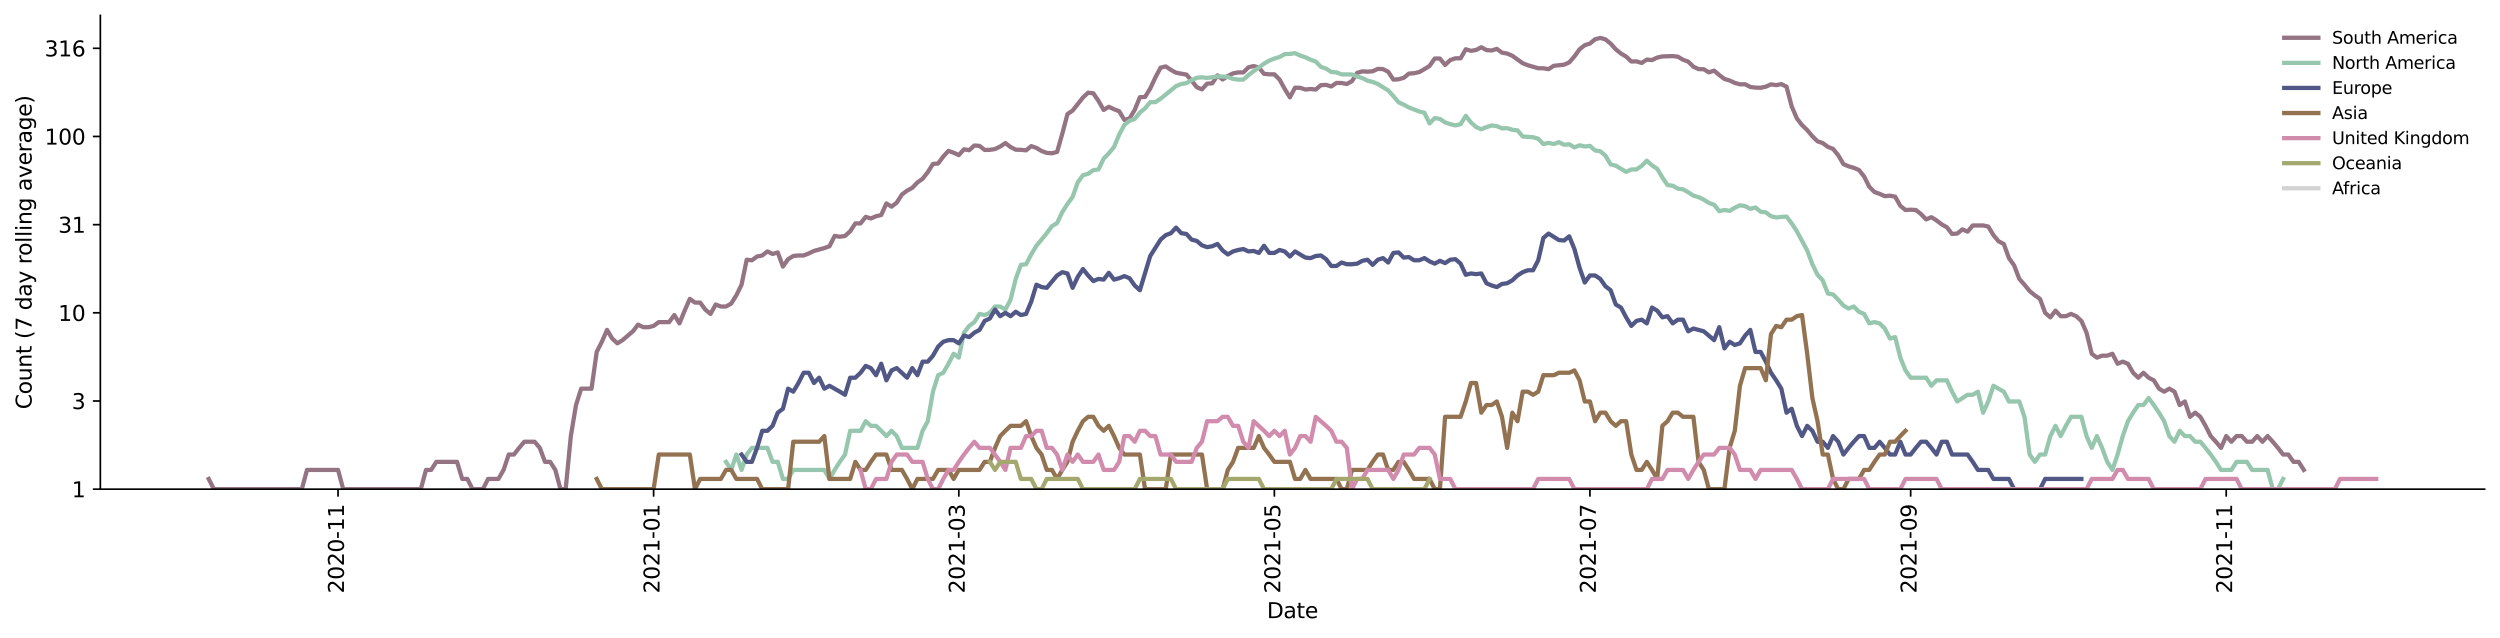 <?xml version="1.0" encoding="utf-8" standalone="no"?>
<!DOCTYPE svg PUBLIC "-//W3C//DTD SVG 1.1//EN"
  "http://www.w3.org/Graphics/SVG/1.1/DTD/svg11.dtd">
<svg height="298.621pt" version="1.1" viewBox="0 0 1170.166 298.621" width="1170.166pt" xmlns="http://www.w3.org/2000/svg" xmlns:xlink="http://www.w3.org/1999/xlink">
 <defs>
  <style type="text/css">*{stroke-linecap:butt;stroke-linejoin:round;}</style>
 </defs>
 <g id="figure_1">
  <g id="patch_1">
   <path d="M 0 298.621 
L 1170.166 298.621 
L 1170.166 0 
L 0 0 
z
" style="fill:#ffffff;"/>
  </g>
  <g id="axes_1">
   <g id="patch_2">
    <path d="M 46.966 228.96 
L 1162.966 228.96 
L 1162.966 7.2 
L 46.966 7.2 
z
" style="fill:#ffffff;"/>
   </g>
   <g id="matplotlib.axis_1">
    <g id="xtick_1">
     <g id="line2d_1">
      <defs>
       <path d="M 0 0 
L 0 3.5 
" id="mf622e90b03" style="stroke:#000000;stroke-width:0.8;"/>
      </defs>
      <g>
       <use style="stroke:#000000;stroke-width:0.8;" x="158.227" xlink:href="#mf622e90b03" y="228.96"/>
      </g>
     </g>
     <g id="text_1">
      <!-- 2020-11 -->
      <g transform="translate(160.986 277.743)rotate(-90)scale(0.1 -0.1)">
       <defs>
        <path d="M 1228 531 
L 3431 531 
L 3431 0 
L 469 0 
L 469 531 
Q 828 903 1448 1529 
Q 2069 2156 2228 2338 
Q 2531 2678 2651 2914 
Q 2772 3150 2772 3378 
Q 2772 3750 2511 3984 
Q 2250 4219 1831 4219 
Q 1534 4219 1204 4116 
Q 875 4013 500 3803 
L 500 4441 
Q 881 4594 1212 4672 
Q 1544 4750 1819 4750 
Q 2544 4750 2975 4387 
Q 3406 4025 3406 3419 
Q 3406 3131 3298 2873 
Q 3191 2616 2906 2266 
Q 2828 2175 2409 1742 
Q 1991 1309 1228 531 
z
" id="DejaVuSans-32" transform="scale(0.016)"/>
        <path d="M 2034 4250 
Q 1547 4250 1301 3770 
Q 1056 3291 1056 2328 
Q 1056 1369 1301 889 
Q 1547 409 2034 409 
Q 2525 409 2770 889 
Q 3016 1369 3016 2328 
Q 3016 3291 2770 3770 
Q 2525 4250 2034 4250 
z
M 2034 4750 
Q 2819 4750 3233 4129 
Q 3647 3509 3647 2328 
Q 3647 1150 3233 529 
Q 2819 -91 2034 -91 
Q 1250 -91 836 529 
Q 422 1150 422 2328 
Q 422 3509 836 4129 
Q 1250 4750 2034 4750 
z
" id="DejaVuSans-30" transform="scale(0.016)"/>
        <path d="M 313 2009 
L 1997 2009 
L 1997 1497 
L 313 1497 
L 313 2009 
z
" id="DejaVuSans-2d" transform="scale(0.016)"/>
        <path d="M 794 531 
L 1825 531 
L 1825 4091 
L 703 3866 
L 703 4441 
L 1819 4666 
L 2450 4666 
L 2450 531 
L 3481 531 
L 3481 0 
L 794 0 
L 794 531 
z
" id="DejaVuSans-31" transform="scale(0.016)"/>
       </defs>
       <use xlink:href="#DejaVuSans-32"/>
       <use x="63.623" xlink:href="#DejaVuSans-30"/>
       <use x="127.246" xlink:href="#DejaVuSans-32"/>
       <use x="190.869" xlink:href="#DejaVuSans-30"/>
       <use x="254.492" xlink:href="#DejaVuSans-2d"/>
       <use x="290.576" xlink:href="#DejaVuSans-31"/>
       <use x="354.199" xlink:href="#DejaVuSans-31"/>
      </g>
     </g>
    </g>
    <g id="xtick_2">
     <g id="line2d_2">
      <g>
       <use style="stroke:#000000;stroke-width:0.8;" x="305.929" xlink:href="#mf622e90b03" y="228.96"/>
      </g>
     </g>
     <g id="text_2">
      <!-- 2021-01 -->
      <g transform="translate(308.688 277.743)rotate(-90)scale(0.1 -0.1)">
       <use xlink:href="#DejaVuSans-32"/>
       <use x="63.623" xlink:href="#DejaVuSans-30"/>
       <use x="127.246" xlink:href="#DejaVuSans-32"/>
       <use x="190.869" xlink:href="#DejaVuSans-31"/>
       <use x="254.492" xlink:href="#DejaVuSans-2d"/>
       <use x="290.576" xlink:href="#DejaVuSans-30"/>
       <use x="354.199" xlink:href="#DejaVuSans-31"/>
      </g>
     </g>
    </g>
    <g id="xtick_3">
     <g id="line2d_3">
      <g>
       <use style="stroke:#000000;stroke-width:0.8;" x="448.789" xlink:href="#mf622e90b03" y="228.96"/>
      </g>
     </g>
     <g id="text_3">
      <!-- 2021-03 -->
      <g transform="translate(451.548 277.743)rotate(-90)scale(0.1 -0.1)">
       <defs>
        <path d="M 2597 2516 
Q 3050 2419 3304 2112 
Q 3559 1806 3559 1356 
Q 3559 666 3084 287 
Q 2609 -91 1734 -91 
Q 1441 -91 1130 -33 
Q 819 25 488 141 
L 488 750 
Q 750 597 1062 519 
Q 1375 441 1716 441 
Q 2309 441 2620 675 
Q 2931 909 2931 1356 
Q 2931 1769 2642 2001 
Q 2353 2234 1838 2234 
L 1294 2234 
L 1294 2753 
L 1863 2753 
Q 2328 2753 2575 2939 
Q 2822 3125 2822 3475 
Q 2822 3834 2567 4026 
Q 2313 4219 1838 4219 
Q 1578 4219 1281 4162 
Q 984 4106 628 3988 
L 628 4550 
Q 988 4650 1302 4700 
Q 1616 4750 1894 4750 
Q 2613 4750 3031 4423 
Q 3450 4097 3450 3541 
Q 3450 3153 3228 2886 
Q 3006 2619 2597 2516 
z
" id="DejaVuSans-33" transform="scale(0.016)"/>
       </defs>
       <use xlink:href="#DejaVuSans-32"/>
       <use x="63.623" xlink:href="#DejaVuSans-30"/>
       <use x="127.246" xlink:href="#DejaVuSans-32"/>
       <use x="190.869" xlink:href="#DejaVuSans-31"/>
       <use x="254.492" xlink:href="#DejaVuSans-2d"/>
       <use x="290.576" xlink:href="#DejaVuSans-30"/>
       <use x="354.199" xlink:href="#DejaVuSans-33"/>
      </g>
     </g>
    </g>
    <g id="xtick_4">
     <g id="line2d_4">
      <g>
       <use style="stroke:#000000;stroke-width:0.8;" x="596.491" xlink:href="#mf622e90b03" y="228.96"/>
      </g>
     </g>
     <g id="text_4">
      <!-- 2021-05 -->
      <g transform="translate(599.25 277.743)rotate(-90)scale(0.1 -0.1)">
       <defs>
        <path d="M 691 4666 
L 3169 4666 
L 3169 4134 
L 1269 4134 
L 1269 2991 
Q 1406 3038 1543 3061 
Q 1681 3084 1819 3084 
Q 2600 3084 3056 2656 
Q 3513 2228 3513 1497 
Q 3513 744 3044 326 
Q 2575 -91 1722 -91 
Q 1428 -91 1123 -41 
Q 819 9 494 109 
L 494 744 
Q 775 591 1075 516 
Q 1375 441 1709 441 
Q 2250 441 2565 725 
Q 2881 1009 2881 1497 
Q 2881 1984 2565 2268 
Q 2250 2553 1709 2553 
Q 1456 2553 1204 2497 
Q 953 2441 691 2322 
L 691 4666 
z
" id="DejaVuSans-35" transform="scale(0.016)"/>
       </defs>
       <use xlink:href="#DejaVuSans-32"/>
       <use x="63.623" xlink:href="#DejaVuSans-30"/>
       <use x="127.246" xlink:href="#DejaVuSans-32"/>
       <use x="190.869" xlink:href="#DejaVuSans-31"/>
       <use x="254.492" xlink:href="#DejaVuSans-2d"/>
       <use x="290.576" xlink:href="#DejaVuSans-30"/>
       <use x="354.199" xlink:href="#DejaVuSans-35"/>
      </g>
     </g>
    </g>
    <g id="xtick_5">
     <g id="line2d_5">
      <g>
       <use style="stroke:#000000;stroke-width:0.8;" x="744.193" xlink:href="#mf622e90b03" y="228.96"/>
      </g>
     </g>
     <g id="text_5">
      <!-- 2021-07 -->
      <g transform="translate(746.953 277.743)rotate(-90)scale(0.1 -0.1)">
       <defs>
        <path d="M 525 4666 
L 3525 4666 
L 3525 4397 
L 1831 0 
L 1172 0 
L 2766 4134 
L 525 4134 
L 525 4666 
z
" id="DejaVuSans-37" transform="scale(0.016)"/>
       </defs>
       <use xlink:href="#DejaVuSans-32"/>
       <use x="63.623" xlink:href="#DejaVuSans-30"/>
       <use x="127.246" xlink:href="#DejaVuSans-32"/>
       <use x="190.869" xlink:href="#DejaVuSans-31"/>
       <use x="254.492" xlink:href="#DejaVuSans-2d"/>
       <use x="290.576" xlink:href="#DejaVuSans-30"/>
       <use x="354.199" xlink:href="#DejaVuSans-37"/>
      </g>
     </g>
    </g>
    <g id="xtick_6">
     <g id="line2d_6">
      <g>
       <use style="stroke:#000000;stroke-width:0.8;" x="894.317" xlink:href="#mf622e90b03" y="228.96"/>
      </g>
     </g>
     <g id="text_6">
      <!-- 2021-09 -->
      <g transform="translate(897.076 277.743)rotate(-90)scale(0.1 -0.1)">
       <defs>
        <path d="M 703 97 
L 703 672 
Q 941 559 1184 500 
Q 1428 441 1663 441 
Q 2288 441 2617 861 
Q 2947 1281 2994 2138 
Q 2813 1869 2534 1725 
Q 2256 1581 1919 1581 
Q 1219 1581 811 2004 
Q 403 2428 403 3163 
Q 403 3881 828 4315 
Q 1253 4750 1959 4750 
Q 2769 4750 3195 4129 
Q 3622 3509 3622 2328 
Q 3622 1225 3098 567 
Q 2575 -91 1691 -91 
Q 1453 -91 1209 -44 
Q 966 3 703 97 
z
M 1959 2075 
Q 2384 2075 2632 2365 
Q 2881 2656 2881 3163 
Q 2881 3666 2632 3958 
Q 2384 4250 1959 4250 
Q 1534 4250 1286 3958 
Q 1038 3666 1038 3163 
Q 1038 2656 1286 2365 
Q 1534 2075 1959 2075 
z
" id="DejaVuSans-39" transform="scale(0.016)"/>
       </defs>
       <use xlink:href="#DejaVuSans-32"/>
       <use x="63.623" xlink:href="#DejaVuSans-30"/>
       <use x="127.246" xlink:href="#DejaVuSans-32"/>
       <use x="190.869" xlink:href="#DejaVuSans-31"/>
       <use x="254.492" xlink:href="#DejaVuSans-2d"/>
       <use x="290.576" xlink:href="#DejaVuSans-30"/>
       <use x="354.199" xlink:href="#DejaVuSans-39"/>
      </g>
     </g>
    </g>
    <g id="xtick_7">
     <g id="line2d_7">
      <g>
       <use style="stroke:#000000;stroke-width:0.8;" x="1042.019" xlink:href="#mf622e90b03" y="228.96"/>
      </g>
     </g>
     <g id="text_7">
      <!-- 2021-11 -->
      <g transform="translate(1044.779 277.743)rotate(-90)scale(0.1 -0.1)">
       <use xlink:href="#DejaVuSans-32"/>
       <use x="63.623" xlink:href="#DejaVuSans-30"/>
       <use x="127.246" xlink:href="#DejaVuSans-32"/>
       <use x="190.869" xlink:href="#DejaVuSans-31"/>
       <use x="254.492" xlink:href="#DejaVuSans-2d"/>
       <use x="290.576" xlink:href="#DejaVuSans-31"/>
       <use x="354.199" xlink:href="#DejaVuSans-31"/>
      </g>
     </g>
    </g>
    <g id="text_8">
     <!-- Date -->
     <g transform="translate(593.015 289.341)scale(0.1 -0.1)">
      <defs>
       <path d="M 1259 4147 
L 1259 519 
L 2022 519 
Q 2988 519 3436 956 
Q 3884 1394 3884 2338 
Q 3884 3275 3436 3711 
Q 2988 4147 2022 4147 
L 1259 4147 
z
M 628 4666 
L 1925 4666 
Q 3281 4666 3915 4102 
Q 4550 3538 4550 2338 
Q 4550 1131 3912 565 
Q 3275 0 1925 0 
L 628 0 
L 628 4666 
z
" id="DejaVuSans-44" transform="scale(0.016)"/>
       <path d="M 2194 1759 
Q 1497 1759 1228 1600 
Q 959 1441 959 1056 
Q 959 750 1161 570 
Q 1363 391 1709 391 
Q 2188 391 2477 730 
Q 2766 1069 2766 1631 
L 2766 1759 
L 2194 1759 
z
M 3341 1997 
L 3341 0 
L 2766 0 
L 2766 531 
Q 2569 213 2275 61 
Q 1981 -91 1556 -91 
Q 1019 -91 701 211 
Q 384 513 384 1019 
Q 384 1609 779 1909 
Q 1175 2209 1959 2209 
L 2766 2209 
L 2766 2266 
Q 2766 2663 2505 2880 
Q 2244 3097 1772 3097 
Q 1472 3097 1187 3025 
Q 903 2953 641 2809 
L 641 3341 
Q 956 3463 1253 3523 
Q 1550 3584 1831 3584 
Q 2591 3584 2966 3190 
Q 3341 2797 3341 1997 
z
" id="DejaVuSans-61" transform="scale(0.016)"/>
       <path d="M 1172 4494 
L 1172 3500 
L 2356 3500 
L 2356 3053 
L 1172 3053 
L 1172 1153 
Q 1172 725 1289 603 
Q 1406 481 1766 481 
L 2356 481 
L 2356 0 
L 1766 0 
Q 1100 0 847 248 
Q 594 497 594 1153 
L 594 3053 
L 172 3053 
L 172 3500 
L 594 3500 
L 594 4494 
L 1172 4494 
z
" id="DejaVuSans-74" transform="scale(0.016)"/>
       <path d="M 3597 1894 
L 3597 1613 
L 953 1613 
Q 991 1019 1311 708 
Q 1631 397 2203 397 
Q 2534 397 2845 478 
Q 3156 559 3463 722 
L 3463 178 
Q 3153 47 2828 -22 
Q 2503 -91 2169 -91 
Q 1331 -91 842 396 
Q 353 884 353 1716 
Q 353 2575 817 3079 
Q 1281 3584 2069 3584 
Q 2775 3584 3186 3129 
Q 3597 2675 3597 1894 
z
M 3022 2063 
Q 3016 2534 2758 2815 
Q 2500 3097 2075 3097 
Q 1594 3097 1305 2825 
Q 1016 2553 972 2059 
L 3022 2063 
z
" id="DejaVuSans-65" transform="scale(0.016)"/>
      </defs>
      <use xlink:href="#DejaVuSans-44"/>
      <use x="77.002" xlink:href="#DejaVuSans-61"/>
      <use x="138.281" xlink:href="#DejaVuSans-74"/>
      <use x="177.49" xlink:href="#DejaVuSans-65"/>
     </g>
    </g>
   </g>
   <g id="matplotlib.axis_2">
    <g id="ytick_1">
     <g id="line2d_8">
      <defs>
       <path d="M 0 0 
L -3.5 0 
" id="m7e61c7f31a" style="stroke:#000000;stroke-width:0.8;"/>
      </defs>
      <g>
       <use style="stroke:#000000;stroke-width:0.8;" x="46.966" xlink:href="#m7e61c7f31a" y="228.96"/>
      </g>
     </g>
     <g id="text_9">
      <!-- 1 -->
      <g transform="translate(33.603 232.759)scale(0.1 -0.1)">
       <use xlink:href="#DejaVuSans-31"/>
      </g>
     </g>
    </g>
    <g id="ytick_2">
     <g id="line2d_9">
      <g>
       <use style="stroke:#000000;stroke-width:0.8;" x="46.966" xlink:href="#m7e61c7f31a" y="187.689"/>
      </g>
     </g>
     <g id="text_10">
      <!-- 3 -->
      <g transform="translate(33.603 191.488)scale(0.1 -0.1)">
       <use xlink:href="#DejaVuSans-33"/>
      </g>
     </g>
    </g>
    <g id="ytick_3">
     <g id="line2d_10">
      <g>
       <use style="stroke:#000000;stroke-width:0.8;" x="46.966" xlink:href="#m7e61c7f31a" y="146.418"/>
      </g>
     </g>
     <g id="text_11">
      <!-- 10 -->
      <g transform="translate(27.241 150.218)scale(0.1 -0.1)">
       <use xlink:href="#DejaVuSans-31"/>
       <use x="63.623" xlink:href="#DejaVuSans-30"/>
      </g>
     </g>
    </g>
    <g id="ytick_4">
     <g id="line2d_11">
      <g>
       <use style="stroke:#000000;stroke-width:0.8;" x="46.966" xlink:href="#m7e61c7f31a" y="105.148"/>
      </g>
     </g>
     <g id="text_12">
      <!-- 31 -->
      <g transform="translate(27.241 108.947)scale(0.1 -0.1)">
       <use xlink:href="#DejaVuSans-33"/>
       <use x="63.623" xlink:href="#DejaVuSans-31"/>
      </g>
     </g>
    </g>
    <g id="ytick_5">
     <g id="line2d_12">
      <g>
       <use style="stroke:#000000;stroke-width:0.8;" x="46.966" xlink:href="#m7e61c7f31a" y="63.877"/>
      </g>
     </g>
     <g id="text_13">
      <!-- 100 -->
      <g transform="translate(20.878 67.676)scale(0.1 -0.1)">
       <use xlink:href="#DejaVuSans-31"/>
       <use x="63.623" xlink:href="#DejaVuSans-30"/>
       <use x="127.246" xlink:href="#DejaVuSans-30"/>
      </g>
     </g>
    </g>
    <g id="ytick_6">
     <g id="line2d_13">
      <g>
       <use style="stroke:#000000;stroke-width:0.8;" x="46.966" xlink:href="#m7e61c7f31a" y="22.606"/>
      </g>
     </g>
     <g id="text_14">
      <!-- 316 -->
      <g transform="translate(20.878 26.405)scale(0.1 -0.1)">
       <defs>
        <path d="M 2113 2584 
Q 1688 2584 1439 2293 
Q 1191 2003 1191 1497 
Q 1191 994 1439 701 
Q 1688 409 2113 409 
Q 2538 409 2786 701 
Q 3034 994 3034 1497 
Q 3034 2003 2786 2293 
Q 2538 2584 2113 2584 
z
M 3366 4563 
L 3366 3988 
Q 3128 4100 2886 4159 
Q 2644 4219 2406 4219 
Q 1781 4219 1451 3797 
Q 1122 3375 1075 2522 
Q 1259 2794 1537 2939 
Q 1816 3084 2150 3084 
Q 2853 3084 3261 2657 
Q 3669 2231 3669 1497 
Q 3669 778 3244 343 
Q 2819 -91 2113 -91 
Q 1303 -91 875 529 
Q 447 1150 447 2328 
Q 447 3434 972 4092 
Q 1497 4750 2381 4750 
Q 2619 4750 2861 4703 
Q 3103 4656 3366 4563 
z
" id="DejaVuSans-36" transform="scale(0.016)"/>
       </defs>
       <use xlink:href="#DejaVuSans-33"/>
       <use x="63.623" xlink:href="#DejaVuSans-31"/>
       <use x="127.246" xlink:href="#DejaVuSans-36"/>
      </g>
     </g>
    </g>
    <g id="text_15">
     <!-- Count (7 day rolling average) -->
     <g transform="translate(14.798 191.548)rotate(-90)scale(0.1 -0.1)">
      <defs>
       <path d="M 4122 4306 
L 4122 3641 
Q 3803 3938 3442 4084 
Q 3081 4231 2675 4231 
Q 1875 4231 1450 3742 
Q 1025 3253 1025 2328 
Q 1025 1406 1450 917 
Q 1875 428 2675 428 
Q 3081 428 3442 575 
Q 3803 722 4122 1019 
L 4122 359 
Q 3791 134 3420 21 
Q 3050 -91 2638 -91 
Q 1578 -91 968 557 
Q 359 1206 359 2328 
Q 359 3453 968 4101 
Q 1578 4750 2638 4750 
Q 3056 4750 3426 4639 
Q 3797 4528 4122 4306 
z
" id="DejaVuSans-43" transform="scale(0.016)"/>
       <path d="M 1959 3097 
Q 1497 3097 1228 2736 
Q 959 2375 959 1747 
Q 959 1119 1226 758 
Q 1494 397 1959 397 
Q 2419 397 2687 759 
Q 2956 1122 2956 1747 
Q 2956 2369 2687 2733 
Q 2419 3097 1959 3097 
z
M 1959 3584 
Q 2709 3584 3137 3096 
Q 3566 2609 3566 1747 
Q 3566 888 3137 398 
Q 2709 -91 1959 -91 
Q 1206 -91 779 398 
Q 353 888 353 1747 
Q 353 2609 779 3096 
Q 1206 3584 1959 3584 
z
" id="DejaVuSans-6f" transform="scale(0.016)"/>
       <path d="M 544 1381 
L 544 3500 
L 1119 3500 
L 1119 1403 
Q 1119 906 1312 657 
Q 1506 409 1894 409 
Q 2359 409 2629 706 
Q 2900 1003 2900 1516 
L 2900 3500 
L 3475 3500 
L 3475 0 
L 2900 0 
L 2900 538 
Q 2691 219 2414 64 
Q 2138 -91 1772 -91 
Q 1169 -91 856 284 
Q 544 659 544 1381 
z
M 1991 3584 
L 1991 3584 
z
" id="DejaVuSans-75" transform="scale(0.016)"/>
       <path d="M 3513 2113 
L 3513 0 
L 2938 0 
L 2938 2094 
Q 2938 2591 2744 2837 
Q 2550 3084 2163 3084 
Q 1697 3084 1428 2787 
Q 1159 2491 1159 1978 
L 1159 0 
L 581 0 
L 581 3500 
L 1159 3500 
L 1159 2956 
Q 1366 3272 1645 3428 
Q 1925 3584 2291 3584 
Q 2894 3584 3203 3211 
Q 3513 2838 3513 2113 
z
" id="DejaVuSans-6e" transform="scale(0.016)"/>
       <path id="DejaVuSans-20" transform="scale(0.016)"/>
       <path d="M 1984 4856 
Q 1566 4138 1362 3434 
Q 1159 2731 1159 2009 
Q 1159 1288 1364 580 
Q 1569 -128 1984 -844 
L 1484 -844 
Q 1016 -109 783 600 
Q 550 1309 550 2009 
Q 550 2706 781 3412 
Q 1013 4119 1484 4856 
L 1984 4856 
z
" id="DejaVuSans-28" transform="scale(0.016)"/>
       <path d="M 2906 2969 
L 2906 4863 
L 3481 4863 
L 3481 0 
L 2906 0 
L 2906 525 
Q 2725 213 2448 61 
Q 2172 -91 1784 -91 
Q 1150 -91 751 415 
Q 353 922 353 1747 
Q 353 2572 751 3078 
Q 1150 3584 1784 3584 
Q 2172 3584 2448 3432 
Q 2725 3281 2906 2969 
z
M 947 1747 
Q 947 1113 1208 752 
Q 1469 391 1925 391 
Q 2381 391 2643 752 
Q 2906 1113 2906 1747 
Q 2906 2381 2643 2742 
Q 2381 3103 1925 3103 
Q 1469 3103 1208 2742 
Q 947 2381 947 1747 
z
" id="DejaVuSans-64" transform="scale(0.016)"/>
       <path d="M 2059 -325 
Q 1816 -950 1584 -1140 
Q 1353 -1331 966 -1331 
L 506 -1331 
L 506 -850 
L 844 -850 
Q 1081 -850 1212 -737 
Q 1344 -625 1503 -206 
L 1606 56 
L 191 3500 
L 800 3500 
L 1894 763 
L 2988 3500 
L 3597 3500 
L 2059 -325 
z
" id="DejaVuSans-79" transform="scale(0.016)"/>
       <path d="M 2631 2963 
Q 2534 3019 2420 3045 
Q 2306 3072 2169 3072 
Q 1681 3072 1420 2755 
Q 1159 2438 1159 1844 
L 1159 0 
L 581 0 
L 581 3500 
L 1159 3500 
L 1159 2956 
Q 1341 3275 1631 3429 
Q 1922 3584 2338 3584 
Q 2397 3584 2469 3576 
Q 2541 3569 2628 3553 
L 2631 2963 
z
" id="DejaVuSans-72" transform="scale(0.016)"/>
       <path d="M 603 4863 
L 1178 4863 
L 1178 0 
L 603 0 
L 603 4863 
z
" id="DejaVuSans-6c" transform="scale(0.016)"/>
       <path d="M 603 3500 
L 1178 3500 
L 1178 0 
L 603 0 
L 603 3500 
z
M 603 4863 
L 1178 4863 
L 1178 4134 
L 603 4134 
L 603 4863 
z
" id="DejaVuSans-69" transform="scale(0.016)"/>
       <path d="M 2906 1791 
Q 2906 2416 2648 2759 
Q 2391 3103 1925 3103 
Q 1463 3103 1205 2759 
Q 947 2416 947 1791 
Q 947 1169 1205 825 
Q 1463 481 1925 481 
Q 2391 481 2648 825 
Q 2906 1169 2906 1791 
z
M 3481 434 
Q 3481 -459 3084 -895 
Q 2688 -1331 1869 -1331 
Q 1566 -1331 1297 -1286 
Q 1028 -1241 775 -1147 
L 775 -588 
Q 1028 -725 1275 -790 
Q 1522 -856 1778 -856 
Q 2344 -856 2625 -561 
Q 2906 -266 2906 331 
L 2906 616 
Q 2728 306 2450 153 
Q 2172 0 1784 0 
Q 1141 0 747 490 
Q 353 981 353 1791 
Q 353 2603 747 3093 
Q 1141 3584 1784 3584 
Q 2172 3584 2450 3431 
Q 2728 3278 2906 2969 
L 2906 3500 
L 3481 3500 
L 3481 434 
z
" id="DejaVuSans-67" transform="scale(0.016)"/>
       <path d="M 191 3500 
L 800 3500 
L 1894 563 
L 2988 3500 
L 3597 3500 
L 2284 0 
L 1503 0 
L 191 3500 
z
" id="DejaVuSans-76" transform="scale(0.016)"/>
       <path d="M 513 4856 
L 1013 4856 
Q 1481 4119 1714 3412 
Q 1947 2706 1947 2009 
Q 1947 1309 1714 600 
Q 1481 -109 1013 -844 
L 513 -844 
Q 928 -128 1133 580 
Q 1338 1288 1338 2009 
Q 1338 2731 1133 3434 
Q 928 4138 513 4856 
z
" id="DejaVuSans-29" transform="scale(0.016)"/>
      </defs>
      <use xlink:href="#DejaVuSans-43"/>
      <use x="69.824" xlink:href="#DejaVuSans-6f"/>
      <use x="131.006" xlink:href="#DejaVuSans-75"/>
      <use x="194.385" xlink:href="#DejaVuSans-6e"/>
      <use x="257.764" xlink:href="#DejaVuSans-74"/>
      <use x="296.973" xlink:href="#DejaVuSans-20"/>
      <use x="328.76" xlink:href="#DejaVuSans-28"/>
      <use x="367.773" xlink:href="#DejaVuSans-37"/>
      <use x="431.396" xlink:href="#DejaVuSans-20"/>
      <use x="463.184" xlink:href="#DejaVuSans-64"/>
      <use x="526.66" xlink:href="#DejaVuSans-61"/>
      <use x="587.939" xlink:href="#DejaVuSans-79"/>
      <use x="647.119" xlink:href="#DejaVuSans-20"/>
      <use x="678.906" xlink:href="#DejaVuSans-72"/>
      <use x="717.77" xlink:href="#DejaVuSans-6f"/>
      <use x="778.951" xlink:href="#DejaVuSans-6c"/>
      <use x="806.734" xlink:href="#DejaVuSans-6c"/>
      <use x="834.518" xlink:href="#DejaVuSans-69"/>
      <use x="862.301" xlink:href="#DejaVuSans-6e"/>
      <use x="925.68" xlink:href="#DejaVuSans-67"/>
      <use x="989.156" xlink:href="#DejaVuSans-20"/>
      <use x="1020.943" xlink:href="#DejaVuSans-61"/>
      <use x="1082.223" xlink:href="#DejaVuSans-76"/>
      <use x="1141.402" xlink:href="#DejaVuSans-65"/>
      <use x="1202.926" xlink:href="#DejaVuSans-72"/>
      <use x="1244.039" xlink:href="#DejaVuSans-61"/>
      <use x="1305.318" xlink:href="#DejaVuSans-67"/>
      <use x="1368.795" xlink:href="#DejaVuSans-65"/>
      <use x="1430.318" xlink:href="#DejaVuSans-29"/>
     </g>
    </g>
   </g>
   <g id="line2d_14">
    <path clip-path="url(#pd730b0aaaa)" d="M 97.693 224.173 
L 100.114 228.96 
L 141.277 228.96 
L 143.699 219.951 
L 158.227 219.951 
L 160.648 228.96 
L 196.968 228.96 
L 199.39 219.951 
L 201.811 219.951 
L 204.232 216.174 
L 213.918 216.174 
L 216.339 224.173 
L 218.76 224.173 
L 221.182 228.96 
L 226.024 228.96 
L 228.446 224.173 
L 233.288 224.173 
L 235.71 219.951 
L 238.131 212.758 
L 240.553 212.758 
L 242.974 209.638 
L 245.395 206.769 
L 250.238 206.769 
L 252.659 209.638 
L 255.081 216.174 
L 257.502 216.174 
L 259.923 219.951 
L 262.345 228.96 
L 264.766 228.96 
L 267.187 204.112 
L 269.609 189.578 
L 272.03 181.922 
L 276.873 181.922 
L 279.294 164.73 
L 281.715 159.943 
L 284.137 154.417 
L 286.558 158.48 
L 288.98 160.698 
L 291.401 159.204 
L 296.244 155.063 
L 298.665 151.944 
L 301.086 153.16 
L 303.508 153.16 
L 305.929 152.547 
L 308.35 150.769 
L 313.193 150.769 
L 315.614 147.457 
L 318.036 151.352 
L 320.457 145.409 
L 322.878 139.883 
L 325.3 141.632 
L 327.721 141.632 
L 330.142 144.914 
L 332.564 146.934 
L 334.985 142.539 
L 337.407 143.47 
L 339.828 143.47 
L 342.249 142.083 
L 344.671 138.215 
L 347.092 133.276 
L 349.513 121.571 
L 351.935 121.828 
L 354.356 120.067 
L 356.777 119.579 
L 359.199 117.692 
L 361.62 118.859 
L 364.041 118.154 
L 366.463 124.783 
L 368.884 121.316 
L 371.305 119.822 
L 373.727 119.579 
L 376.148 119.579 
L 378.569 118.623 
L 380.991 117.463 
L 385.833 116.118 
L 388.255 115.249 
L 390.676 110.436 
L 393.098 110.813 
L 395.519 110.436 
L 397.94 108.251 
L 400.362 104.563 
L 402.783 104.563 
L 405.204 101.51 
L 407.626 102.249 
L 410.047 101.219 
L 412.468 100.643 
L 414.89 95.219 
L 417.311 96.723 
L 419.732 94.853 
L 422.154 91.051 
L 424.575 89.24 
L 426.996 87.914 
L 429.418 85.401 
L 431.839 83.67 
L 434.26 80.602 
L 436.682 76.736 
L 439.103 76.517 
L 441.525 73.246 
L 443.946 70.618 
L 446.367 71.494 
L 448.789 72.587 
L 451.21 69.884 
L 453.631 70.31 
L 456.053 68.112 
L 458.474 68.285 
L 460.895 70.188 
L 463.317 70.127 
L 465.738 69.763 
L 468.159 68.576 
L 470.581 66.977 
L 473.002 68.81 
L 475.423 70.066 
L 477.845 70.127 
L 480.266 70.372 
L 482.687 68.401 
L 485.109 69.224 
L 487.53 70.68 
L 489.952 71.557 
L 492.373 71.748 
L 494.794 71.116 
L 497.216 62.619 
L 499.637 53.424 
L 502.058 51.742 
L 506.901 45.647 
L 509.322 43.38 
L 511.744 43.67 
L 514.165 47.221 
L 516.586 51.451 
L 519.008 49.996 
L 521.429 51.127 
L 523.85 52.072 
L 526.272 56.124 
L 528.693 55.47 
L 531.114 51.451 
L 533.536 45.493 
L 535.957 45.371 
L 538.379 41.438 
L 540.8 36.247 
L 543.221 31.692 
L 545.643 31.092 
L 548.064 32.707 
L 550.485 34.041 
L 555.328 34.921 
L 557.749 37.747 
L 560.171 40.814 
L 562.592 41.824 
L 565.013 39.157 
L 567.435 38.978 
L 569.856 35.288 
L 572.277 37.207 
L 574.699 35.589 
L 577.12 34.355 
L 579.541 33.886 
L 581.963 33.886 
L 584.384 31.484 
L 586.806 30.928 
L 589.227 31.608 
L 591.648 34.558 
L 594.07 34.784 
L 596.491 34.784 
L 598.912 37.231 
L 601.334 41.631 
L 603.755 45.555 
L 606.176 41.03 
L 608.598 41.111 
L 611.019 41.907 
L 613.44 41.658 
L 615.862 41.907 
L 618.283 39.858 
L 620.704 39.727 
L 623.126 40.466 
L 625.547 38.825 
L 627.968 38.85 
L 630.39 39.312 
L 632.811 37.994 
L 635.232 34.108 
L 637.654 33.401 
L 640.075 33.555 
L 642.497 33.357 
L 644.918 32.238 
L 647.339 32.344 
L 649.761 33.577 
L 652.182 37.256 
L 654.603 37.11 
L 657.025 36.437 
L 659.446 34.445 
L 661.867 34.265 
L 664.289 33.731 
L 666.71 32.366 
L 669.131 30.846 
L 671.553 27.391 
L 673.974 27.409 
L 676.395 30.381 
L 678.817 28.12 
L 681.238 27.298 
L 683.659 27.261 
L 686.081 23.056 
L 688.502 23.801 
L 690.924 23.385 
L 693.345 22.117 
L 695.766 23.451 
L 698.188 23.634 
L 700.609 22.892 
L 703.03 24.648 
L 705.452 25.062 
L 707.873 26.118 
L 712.716 29.585 
L 715.137 30.542 
L 719.98 31.943 
L 722.401 31.964 
L 724.822 32.366 
L 727.244 30.805 
L 732.086 30.28 
L 734.508 29.193 
L 736.929 26.423 
L 739.351 23.056 
L 741.772 21.155 
L 744.193 20.371 
L 746.615 18.374 
L 749.036 17.76 
L 751.457 18.431 
L 753.879 20.417 
L 756.3 23.072 
L 758.721 25.062 
L 761.143 26.495 
L 763.564 28.768 
L 765.985 28.729 
L 768.407 29.467 
L 770.828 27.894 
L 773.249 28.12 
L 775.671 26.949 
L 778.092 26.405 
L 782.935 26.261 
L 785.356 26.531 
L 787.778 27.969 
L 790.199 28.845 
L 792.62 31.236 
L 795.042 32.344 
L 797.463 32.408 
L 799.884 33.864 
L 802.306 33.053 
L 804.727 35.127 
L 807.148 36.965 
L 809.57 37.673 
L 811.991 38.8 
L 814.412 39.467 
L 816.834 39.441 
L 819.255 40.707 
L 821.676 41.003 
L 824.098 41.084 
L 826.519 40.573 
L 828.94 39.467 
L 831.362 39.858 
L 833.783 39.364 
L 836.205 40.573 
L 838.626 49.754 
L 841.047 55.43 
L 843.469 58.556 
L 845.89 60.882 
L 848.311 63.774 
L 850.733 66.149 
L 853.154 66.977 
L 855.575 68.751 
L 857.997 69.703 
L 860.418 72.652 
L 862.839 76.809 
L 865.261 77.853 
L 867.682 78.54 
L 870.103 79.556 
L 872.525 82.618 
L 874.946 87.417 
L 877.367 89.869 
L 879.789 90.725 
L 882.21 91.825 
L 884.631 91.602 
L 887.053 92.049 
L 889.474 96.341 
L 891.896 98.294 
L 894.317 98.16 
L 896.738 98.294 
L 899.16 100.217 
L 901.581 102.7 
L 904.002 101.657 
L 906.424 103.157 
L 908.845 105.044 
L 911.266 106.36 
L 913.688 109.509 
L 916.109 109.327 
L 918.53 107.379 
L 920.952 108.428 
L 923.373 105.532 
L 928.216 105.532 
L 930.637 106.026 
L 933.058 110.062 
L 935.48 112.962 
L 937.901 114.192 
L 940.323 120.811 
L 942.744 124.227 
L 945.165 130.543 
L 947.587 133.276 
L 950.008 136.234 
L 952.429 138.215 
L 954.851 139.883 
L 957.272 146.418 
L 959.693 148.528 
L 962.115 145.409 
L 964.536 147.989 
L 966.957 147.989 
L 969.379 146.934 
L 971.8 147.989 
L 974.221 150.195 
L 976.643 155.721 
L 979.064 165.594 
L 981.485 167.387 
L 983.907 166.479 
L 986.328 166.479 
L 988.75 165.594 
L 991.171 170.256 
L 993.592 169.274 
L 996.014 170.256 
L 998.435 174.478 
L 1000.856 176.792 
L 1003.278 174.478 
L 1005.699 176.792 
L 1008.12 178.007 
L 1010.542 181.922 
L 1012.963 183.328 
L 1015.384 181.922 
L 1017.806 183.328 
L 1020.227 189.578 
L 1022.648 187.91 
L 1025.07 195.104 
L 1027.491 193.165 
L 1029.912 195.104 
L 1032.334 199.326 
L 1034.755 204.112 
L 1037.177 206.769 
L 1039.598 209.638 
L 1042.019 204.112 
L 1044.441 206.769 
L 1046.862 204.112 
L 1049.283 204.112 
L 1051.705 206.769 
L 1054.126 206.769 
L 1056.547 204.112 
L 1058.969 206.769 
L 1061.39 204.112 
L 1063.811 206.769 
L 1066.233 209.638 
L 1068.654 212.758 
L 1071.075 212.758 
L 1073.497 216.174 
L 1075.918 216.174 
L 1078.339 219.951 
L 1078.339 219.951 
" style="fill:none;stroke:#947383;stroke-linecap:square;stroke-width:2;"/>
   </g>
   <g id="line2d_15">
    <path clip-path="url(#pd730b0aaaa)" d="M 339.828 216.174 
L 342.249 219.951 
L 344.671 212.758 
L 347.092 219.951 
L 349.513 212.758 
L 351.935 209.638 
L 359.199 209.638 
L 361.62 216.174 
L 364.041 216.174 
L 366.463 224.173 
L 368.884 224.173 
L 371.305 219.951 
L 385.833 219.951 
L 388.255 224.173 
L 390.676 219.951 
L 393.098 216.174 
L 395.519 212.758 
L 397.94 201.639 
L 402.783 201.639 
L 405.204 197.153 
L 407.626 199.326 
L 410.047 199.326 
L 412.468 201.639 
L 414.89 204.112 
L 417.311 201.639 
L 419.732 204.112 
L 422.154 209.638 
L 429.418 209.638 
L 431.839 201.639 
L 434.26 197.153 
L 436.682 183.328 
L 439.103 175.616 
L 441.525 174.478 
L 443.946 170.256 
L 446.367 165.594 
L 448.789 167.387 
L 451.21 155.721 
L 453.631 152.547 
L 456.053 150.769 
L 458.474 146.934 
L 460.895 147.457 
L 463.317 146.418 
L 465.738 143.47 
L 468.159 143.47 
L 470.581 144.914 
L 473.002 140.312 
L 475.423 130.543 
L 477.845 123.953 
L 480.266 123.68 
L 482.687 119.098 
L 485.109 115.035 
L 489.952 109.145 
L 492.373 105.861 
L 494.794 104.404 
L 497.216 99.242 
L 499.637 95.465 
L 502.058 92.161 
L 504.48 85.308 
L 506.901 82.018 
L 509.322 81.345 
L 511.744 79.636 
L 514.165 79.319 
L 516.586 74.258 
L 519.008 71.748 
L 521.429 68.81 
L 523.85 63.017 
L 526.272 58.468 
L 528.693 56.581 
L 531.114 55.673 
L 533.536 52.704 
L 535.957 50.734 
L 538.379 47.838 
L 540.8 47.805 
L 543.221 46.206 
L 550.485 40.306 
L 552.907 39.312 
L 555.328 38.927 
L 557.749 37.549 
L 560.171 36.389 
L 562.592 36.199 
L 565.013 36.461 
L 567.435 36.176 
L 569.856 35.753 
L 572.277 35.823 
L 574.699 36.034 
L 577.12 36.94 
L 579.541 37.256 
L 581.963 37.256 
L 584.384 35.15 
L 586.806 33.27 
L 589.227 31.629 
L 591.648 29.802 
L 594.07 28.366 
L 596.491 27.409 
L 598.912 26.694 
L 601.334 25.323 
L 603.755 25.236 
L 606.176 24.889 
L 608.598 26.029 
L 611.019 26.803 
L 613.44 27.95 
L 615.862 28.826 
L 618.283 31.318 
L 620.704 32.111 
L 623.126 33.709 
L 625.547 33.886 
L 627.968 34.807 
L 632.811 34.853 
L 635.232 35.823 
L 637.654 36.532 
L 640.075 37.796 
L 642.497 38.344 
L 644.918 39.312 
L 649.761 42.326 
L 652.182 44.976 
L 654.603 47.87 
L 657.025 48.968 
L 659.446 50.311 
L 664.289 52.183 
L 666.71 52.779 
L 669.131 57.77 
L 671.553 55.268 
L 673.974 55.673 
L 676.395 57.298 
L 678.817 58.117 
L 681.238 58.689 
L 683.659 58.117 
L 686.081 54.236 
L 688.502 57.298 
L 690.924 59.496 
L 693.345 60.507 
L 695.766 59.496 
L 698.188 58.733 
L 700.609 59.045 
L 703.03 60.09 
L 705.452 59.998 
L 707.873 60.741 
L 710.294 61.023 
L 712.716 63.877 
L 717.558 64.237 
L 719.98 64.916 
L 722.401 67.427 
L 724.822 66.866 
L 727.244 67.427 
L 729.665 66.533 
L 732.086 67.768 
L 734.508 67.54 
L 736.929 68.987 
L 739.351 67.997 
L 741.772 68.576 
L 744.193 68.285 
L 746.615 70.433 
L 749.036 70.804 
L 751.457 72.849 
L 753.879 76.956 
L 756.3 77.551 
L 761.143 80.439 
L 763.564 79.319 
L 765.985 79.319 
L 768.407 77.626 
L 770.828 75.228 
L 773.249 77.402 
L 775.671 79.005 
L 778.092 83.052 
L 780.513 86.635 
L 782.935 86.926 
L 785.356 88.317 
L 787.778 88.622 
L 790.199 89.975 
L 792.62 91.602 
L 795.042 92.274 
L 797.463 93.423 
L 799.884 94.974 
L 802.306 95.838 
L 804.727 98.833 
L 807.148 98.294 
L 809.57 98.697 
L 811.991 97.239 
L 814.412 96.089 
L 816.834 96.468 
L 819.255 97.762 
L 821.676 97.109 
L 824.098 99.105 
L 826.519 99.38 
L 828.94 101.219 
L 831.362 101.804 
L 833.783 101.51 
L 836.205 101.364 
L 838.626 104.563 
L 841.047 108.251 
L 845.89 117.235 
L 848.311 123.68 
L 850.733 128.622 
L 853.154 131.207 
L 855.575 137.409 
L 857.997 137.81 
L 860.418 140.312 
L 862.839 143.002 
L 865.261 144.426 
L 867.682 143.47 
L 870.103 145.91 
L 872.525 146.934 
L 874.946 151.352 
L 877.367 150.769 
L 879.789 151.352 
L 882.21 153.783 
L 884.631 158.48 
L 887.053 157.77 
L 889.474 167.387 
L 891.896 173.375 
L 894.317 176.792 
L 901.581 176.792 
L 904.002 180.569 
L 906.424 178.007 
L 911.266 178.007 
L 913.688 183.328 
L 916.109 187.91 
L 920.952 184.791 
L 923.373 184.791 
L 925.794 183.328 
L 928.216 193.165 
L 930.637 187.91 
L 933.058 180.569 
L 937.901 183.328 
L 940.323 187.91 
L 945.165 187.91 
L 947.587 195.104 
L 950.008 212.758 
L 952.429 216.174 
L 954.851 212.758 
L 957.272 212.758 
L 959.693 204.112 
L 962.115 199.326 
L 964.536 204.112 
L 966.957 199.326 
L 969.379 195.104 
L 974.221 195.104 
L 976.643 204.112 
L 979.064 209.638 
L 981.485 204.112 
L 983.907 209.638 
L 986.328 216.174 
L 988.75 219.951 
L 991.171 212.758 
L 993.592 204.112 
L 996.014 197.153 
L 998.435 193.165 
L 1000.856 189.578 
L 1003.278 189.578 
L 1005.699 186.317 
L 1008.12 189.578 
L 1010.542 193.165 
L 1012.963 197.153 
L 1015.384 204.112 
L 1017.806 206.769 
L 1020.227 201.639 
L 1022.648 204.112 
L 1025.07 204.112 
L 1027.491 206.769 
L 1029.912 206.769 
L 1032.334 209.638 
L 1034.755 212.758 
L 1037.177 216.174 
L 1039.598 219.951 
L 1044.441 219.951 
L 1046.862 216.174 
L 1051.705 216.174 
L 1054.126 219.951 
L 1061.39 219.951 
L 1063.811 228.96 
L 1066.233 228.96 
L 1068.654 224.173 
L 1068.654 224.173 
" style="fill:none;stroke:#96c6ad;stroke-linecap:square;stroke-width:2;"/>
   </g>
   <g id="line2d_16">
    <path clip-path="url(#pd730b0aaaa)" d="M 347.092 212.758 
L 349.513 216.174 
L 351.935 216.174 
L 354.356 209.638 
L 356.777 201.639 
L 359.199 201.639 
L 361.62 199.326 
L 364.041 193.165 
L 366.463 191.327 
L 368.884 181.922 
L 371.305 183.328 
L 373.727 179.265 
L 376.148 174.478 
L 378.569 174.478 
L 380.991 179.265 
L 383.412 176.792 
L 385.833 181.922 
L 388.255 180.569 
L 393.098 183.328 
L 395.519 184.791 
L 397.94 176.792 
L 400.362 176.792 
L 402.783 174.478 
L 405.204 171.266 
L 407.626 172.305 
L 410.047 175.616 
L 412.468 170.256 
L 414.89 178.007 
L 417.311 173.375 
L 419.732 172.305 
L 424.575 176.792 
L 426.996 172.305 
L 429.418 175.616 
L 431.839 169.274 
L 434.26 169.274 
L 436.682 166.479 
L 439.103 162.257 
L 441.525 159.943 
L 443.946 159.204 
L 446.367 159.204 
L 448.789 160.698 
L 451.21 157.074 
L 453.631 157.77 
L 456.053 155.721 
L 458.474 154.417 
L 460.895 150.195 
L 463.317 149.075 
L 465.738 144.914 
L 468.159 147.989 
L 470.581 146.418 
L 473.002 147.989 
L 475.423 145.91 
L 477.845 147.457 
L 480.266 146.934 
L 482.687 141.186 
L 485.109 133.276 
L 487.53 134.357 
L 489.952 134.724 
L 494.794 128.935 
L 497.216 127.397 
L 499.637 128.004 
L 502.058 134.724 
L 504.48 129.57 
L 506.901 125.921 
L 509.322 128.935 
L 511.744 131.544 
L 514.165 130.543 
L 516.586 130.874 
L 519.008 127.699 
L 521.429 130.874 
L 523.85 130.216 
L 526.272 129.251 
L 528.693 130.216 
L 531.114 133.632 
L 533.536 135.851 
L 538.379 119.822 
L 543.221 112.166 
L 545.643 110.062 
L 548.064 109.145 
L 550.485 106.528 
L 552.907 109.145 
L 555.328 109.509 
L 557.749 112.166 
L 560.171 112.762 
L 562.592 114.822 
L 565.013 115.681 
L 567.435 115.249 
L 569.856 114.192 
L 572.277 117.235 
L 574.699 119.098 
L 577.12 117.692 
L 579.541 117.009 
L 581.963 116.561 
L 584.384 117.692 
L 586.806 117.463 
L 589.227 118.388 
L 591.648 115.035 
L 594.07 118.388 
L 596.491 118.388 
L 598.912 117.009 
L 601.334 117.692 
L 603.755 120.067 
L 606.176 117.692 
L 611.019 120.561 
L 613.44 120.811 
L 615.862 119.822 
L 618.283 119.579 
L 620.704 121.316 
L 623.126 124.504 
L 625.547 124.504 
L 627.968 122.875 
L 630.39 123.68 
L 632.811 123.68 
L 635.232 123.41 
L 637.654 122.087 
L 640.075 121.571 
L 642.497 123.953 
L 644.918 121.571 
L 647.339 120.811 
L 649.761 122.875 
L 652.182 118.388 
L 654.603 118.154 
L 657.025 120.561 
L 659.446 120.313 
L 661.867 121.828 
L 664.289 121.828 
L 666.71 120.811 
L 669.131 122.347 
L 671.553 123.41 
L 673.974 122.087 
L 676.395 123.141 
L 678.817 121.571 
L 681.238 121.316 
L 683.659 123.41 
L 686.081 128.622 
L 688.502 128.004 
L 690.924 128.312 
L 693.345 128.004 
L 695.766 132.573 
L 698.188 133.632 
L 700.609 134.357 
L 703.03 132.923 
L 705.452 132.573 
L 707.873 131.207 
L 710.294 128.935 
L 712.716 127.397 
L 715.137 126.504 
L 717.558 126.504 
L 719.98 121.828 
L 722.401 111.386 
L 724.822 109.327 
L 729.665 112.363 
L 732.086 112.562 
L 734.508 110.624 
L 736.929 116.561 
L 739.351 125.348 
L 741.772 132.227 
L 744.193 128.935 
L 746.615 128.935 
L 749.036 130.543 
L 751.457 133.993 
L 753.879 135.851 
L 756.3 142.539 
L 758.721 143.945 
L 761.143 148.528 
L 763.564 152.547 
L 765.985 150.195 
L 768.407 149.631 
L 770.828 151.352 
L 773.249 143.945 
L 775.671 145.409 
L 778.092 148.528 
L 780.513 147.989 
L 782.935 151.352 
L 785.356 149.631 
L 787.778 149.631 
L 790.199 155.063 
L 792.62 153.783 
L 797.463 155.063 
L 802.306 159.204 
L 804.727 153.16 
L 807.148 163.062 
L 809.57 159.943 
L 811.991 161.469 
L 814.412 160.698 
L 816.834 157.074 
L 819.255 154.417 
L 821.676 164.73 
L 824.098 164.73 
L 826.519 169.274 
L 828.94 174.478 
L 831.362 178.007 
L 833.783 181.922 
L 836.205 193.165 
L 838.626 191.327 
L 841.047 199.326 
L 843.469 204.112 
L 845.89 199.326 
L 848.311 201.639 
L 850.733 206.769 
L 853.154 206.769 
L 855.575 209.638 
L 857.997 204.112 
L 860.418 206.769 
L 862.839 212.758 
L 865.261 209.638 
L 867.682 206.769 
L 870.103 204.112 
L 872.525 204.112 
L 874.946 209.638 
L 877.367 209.638 
L 879.789 206.769 
L 882.21 209.638 
L 884.631 212.758 
L 887.053 212.758 
L 889.474 206.769 
L 891.896 212.758 
L 894.317 212.758 
L 896.738 209.638 
L 899.16 206.769 
L 901.581 206.769 
L 904.002 209.638 
L 906.424 212.758 
L 908.845 206.769 
L 911.266 206.769 
L 913.688 212.758 
L 920.952 212.758 
L 923.373 216.174 
L 925.794 219.951 
L 930.637 219.951 
L 933.058 224.173 
L 940.323 224.173 
L 942.744 228.96 
L 954.851 228.96 
L 957.272 224.173 
L 974.221 224.173 
L 974.221 224.173 
" style="fill:none;stroke:#525886;stroke-linecap:square;stroke-width:2;"/>
   </g>
   <g id="line2d_17">
    <path clip-path="url(#pd730b0aaaa)" d="M 279.294 224.173 
L 281.715 228.96 
L 305.929 228.96 
L 308.35 212.758 
L 322.878 212.758 
L 325.3 228.96 
L 327.721 224.173 
L 337.407 224.173 
L 339.828 219.951 
L 342.249 219.951 
L 344.671 224.173 
L 354.356 224.173 
L 356.777 228.96 
L 368.884 228.96 
L 371.305 206.769 
L 383.412 206.769 
L 385.833 204.112 
L 388.255 224.173 
L 397.94 224.173 
L 400.362 216.174 
L 402.783 219.951 
L 405.204 219.951 
L 407.626 216.174 
L 410.047 212.758 
L 414.89 212.758 
L 417.311 219.951 
L 422.154 219.951 
L 424.575 224.173 
L 426.996 228.96 
L 429.418 224.173 
L 436.682 224.173 
L 439.103 219.951 
L 443.946 219.951 
L 446.367 224.173 
L 448.789 219.951 
L 458.474 219.951 
L 460.895 216.174 
L 463.317 216.174 
L 465.738 209.638 
L 468.159 204.112 
L 470.581 201.639 
L 473.002 199.326 
L 477.845 199.326 
L 480.266 197.153 
L 482.687 204.112 
L 485.109 209.638 
L 487.53 212.758 
L 489.952 219.951 
L 492.373 219.951 
L 494.794 224.173 
L 497.216 219.951 
L 499.637 216.174 
L 502.058 206.769 
L 504.48 201.639 
L 506.901 197.153 
L 509.322 195.104 
L 511.744 195.104 
L 514.165 199.326 
L 516.586 201.639 
L 519.008 199.326 
L 521.429 204.112 
L 523.85 209.638 
L 526.272 212.758 
L 533.536 212.758 
L 535.957 228.96 
L 545.643 228.96 
L 548.064 212.758 
L 562.592 212.758 
L 565.013 228.96 
L 572.277 228.96 
L 574.699 219.951 
L 577.12 216.174 
L 579.541 209.638 
L 586.806 209.638 
L 589.227 204.112 
L 591.648 209.638 
L 594.07 212.758 
L 596.491 216.174 
L 603.755 216.174 
L 606.176 224.173 
L 608.598 224.173 
L 611.019 219.951 
L 613.44 224.173 
L 625.547 224.173 
L 627.968 228.96 
L 630.39 228.96 
L 632.811 219.951 
L 640.075 219.951 
L 642.497 216.174 
L 644.918 212.758 
L 647.339 212.758 
L 649.761 219.951 
L 652.182 219.951 
L 654.603 216.174 
L 657.025 216.174 
L 659.446 219.951 
L 661.867 224.173 
L 669.131 224.173 
L 671.553 228.96 
L 673.974 228.96 
L 676.395 195.104 
L 683.659 195.104 
L 686.081 187.91 
L 688.502 179.265 
L 690.924 179.265 
L 693.345 193.165 
L 695.766 189.578 
L 698.188 189.578 
L 700.609 187.91 
L 703.03 195.104 
L 705.452 209.638 
L 707.873 193.165 
L 710.294 197.153 
L 712.716 183.328 
L 715.137 183.328 
L 717.558 184.791 
L 719.98 183.328 
L 722.401 175.616 
L 727.244 175.616 
L 729.665 174.478 
L 734.508 174.478 
L 736.929 173.375 
L 739.351 178.007 
L 741.772 187.91 
L 744.193 187.91 
L 746.615 197.153 
L 749.036 193.165 
L 751.457 193.165 
L 753.879 197.153 
L 756.3 199.326 
L 758.721 197.153 
L 761.143 197.153 
L 763.564 212.758 
L 765.985 219.951 
L 768.407 219.951 
L 770.828 216.174 
L 773.249 219.951 
L 775.671 224.173 
L 778.092 199.326 
L 780.513 197.153 
L 782.935 193.165 
L 785.356 193.165 
L 787.778 195.104 
L 792.62 195.104 
L 795.042 216.174 
L 797.463 219.951 
L 799.884 228.96 
L 807.148 228.96 
L 809.57 209.638 
L 811.991 201.639 
L 814.412 180.569 
L 816.834 172.305 
L 824.098 172.305 
L 826.519 178.007 
L 828.94 156.391 
L 831.362 152.547 
L 833.783 153.16 
L 836.205 149.631 
L 838.626 149.631 
L 841.047 147.989 
L 843.469 147.457 
L 845.89 165.594 
L 848.311 186.317 
L 850.733 197.153 
L 853.154 212.758 
L 855.575 212.758 
L 857.997 224.173 
L 860.418 228.96 
L 862.839 228.96 
L 865.261 224.173 
L 870.103 224.173 
L 872.525 219.951 
L 874.946 219.951 
L 877.367 216.174 
L 879.789 212.758 
L 882.21 212.758 
L 884.631 206.769 
L 887.053 206.769 
L 889.474 204.112 
L 891.896 201.639 
L 891.896 201.639 
" style="fill:none;stroke:#937252;stroke-linecap:square;stroke-width:2;"/>
   </g>
   <g id="line2d_18">
    <path clip-path="url(#pd730b0aaaa)" d="M 402.783 219.951 
L 405.204 228.96 
L 407.626 228.96 
L 410.047 224.173 
L 414.89 224.173 
L 417.311 216.174 
L 419.732 212.758 
L 424.575 212.758 
L 426.996 216.174 
L 431.839 216.174 
L 434.26 224.173 
L 436.682 228.96 
L 439.103 228.96 
L 441.525 224.173 
L 443.946 219.951 
L 446.367 219.951 
L 448.789 216.174 
L 451.21 212.758 
L 453.631 209.638 
L 456.053 206.769 
L 458.474 209.638 
L 463.317 209.638 
L 465.738 212.758 
L 468.159 216.174 
L 470.581 219.951 
L 473.002 209.638 
L 477.845 209.638 
L 480.266 204.112 
L 482.687 204.112 
L 485.109 201.639 
L 487.53 201.639 
L 489.952 209.638 
L 492.373 209.638 
L 494.794 212.758 
L 497.216 219.951 
L 499.637 212.758 
L 502.058 216.174 
L 504.48 212.758 
L 506.901 216.174 
L 511.744 216.174 
L 514.165 212.758 
L 516.586 219.951 
L 521.429 219.951 
L 523.85 216.174 
L 526.272 204.112 
L 528.693 204.112 
L 531.114 206.769 
L 533.536 201.639 
L 535.957 201.639 
L 538.379 204.112 
L 540.8 204.112 
L 543.221 212.758 
L 548.064 212.758 
L 550.485 216.174 
L 557.749 216.174 
L 560.171 209.638 
L 562.592 206.769 
L 565.013 197.153 
L 569.856 197.153 
L 572.277 195.104 
L 574.699 195.104 
L 577.12 199.326 
L 579.541 199.326 
L 581.963 206.769 
L 584.384 209.638 
L 586.806 197.153 
L 591.648 201.639 
L 594.07 204.112 
L 596.491 201.639 
L 598.912 204.112 
L 601.334 201.639 
L 603.755 212.758 
L 606.176 209.638 
L 608.598 204.112 
L 611.019 204.112 
L 613.44 206.769 
L 615.862 195.104 
L 620.704 199.326 
L 623.126 201.639 
L 625.547 206.769 
L 627.968 206.769 
L 630.39 209.638 
L 632.811 228.96 
L 635.232 224.173 
L 637.654 224.173 
L 640.075 219.951 
L 649.761 219.951 
L 652.182 224.173 
L 654.603 219.951 
L 657.025 212.758 
L 661.867 212.758 
L 664.289 209.638 
L 669.131 209.638 
L 671.553 212.758 
L 673.974 224.173 
L 678.817 224.173 
L 681.238 228.96 
L 717.558 228.96 
L 719.98 224.173 
L 734.508 224.173 
L 736.929 228.96 
L 770.828 228.96 
L 773.249 224.173 
L 778.092 224.173 
L 780.513 219.951 
L 787.778 219.951 
L 790.199 224.173 
L 792.62 219.951 
L 795.042 216.174 
L 797.463 212.758 
L 802.306 212.758 
L 804.727 209.638 
L 809.57 209.638 
L 811.991 212.758 
L 814.412 219.951 
L 819.255 219.951 
L 821.676 224.173 
L 824.098 219.951 
L 838.626 219.951 
L 841.047 224.173 
L 843.469 228.96 
L 855.575 228.96 
L 857.997 224.173 
L 872.525 224.173 
L 874.946 228.96 
L 889.474 228.96 
L 891.896 224.173 
L 906.424 224.173 
L 908.845 228.96 
L 976.643 228.96 
L 979.064 224.173 
L 988.75 224.173 
L 991.171 219.951 
L 993.592 219.951 
L 996.014 224.173 
L 1005.699 224.173 
L 1008.12 228.96 
L 1029.912 228.96 
L 1032.334 224.173 
L 1046.862 224.173 
L 1049.283 228.96 
L 1092.868 228.96 
L 1095.289 224.173 
L 1112.238 224.173 
L 1112.238 224.173 
" style="fill:none;stroke:#d18cad;stroke-linecap:square;stroke-width:2;"/>
   </g>
   <g id="line2d_19">
    <path clip-path="url(#pd730b0aaaa)" d="M 463.317 216.174 
L 465.738 219.951 
L 468.159 216.174 
L 470.581 216.174 
L 473.002 216.174 
L 475.423 216.174 
L 477.845 224.173 
L 480.266 224.173 
L 482.687 224.173 
L 485.109 228.96 
L 487.53 228.96 
L 489.952 224.173 
L 492.373 224.173 
L 494.794 224.173 
L 497.216 224.173 
L 499.637 224.173 
L 502.058 224.173 
L 504.48 224.173 
L 506.901 228.96 
L 509.322 228.96 
L 511.744 228.96 
L 514.165 228.96 
L 516.586 228.96 
L 519.008 228.96 
L 521.429 228.96 
L 523.85 228.96 
L 526.272 228.96 
L 528.693 228.96 
L 531.114 228.96 
L 533.536 224.173 
L 535.957 224.173 
L 538.379 224.173 
L 540.8 224.173 
L 543.221 224.173 
L 545.643 224.173 
L 548.064 224.173 
L 550.485 228.96 
L 552.907 228.96 
L 555.328 228.96 
L 557.749 228.96 
L 560.171 228.96 
L 562.592 228.96 
L 565.013 228.96 
L 567.435 228.96 
L 569.856 228.96 
L 572.277 228.96 
L 574.699 224.173 
L 577.12 224.173 
L 579.541 224.173 
L 581.963 224.173 
L 584.384 224.173 
L 586.806 224.173 
L 589.227 224.173 
L 591.648 228.96 
L 594.07 228.96 
L 596.491 228.96 
L 598.912 228.96 
L 601.334 228.96 
L 603.755 228.96 
L 606.176 228.96 
L 608.598 228.96 
L 611.019 228.96 
L 613.44 228.96 
L 615.862 228.96 
L 618.283 228.96 
L 620.704 228.96 
L 623.126 228.96 
L 625.547 224.173 
L 627.968 224.173 
L 630.39 224.173 
L 632.811 224.173 
L 635.232 224.173 
L 637.654 224.173 
L 640.075 224.173 
L 642.497 228.96 
L 644.918 228.96 
L 647.339 228.96 
L 649.761 228.96 
L 652.182 228.96 
L 654.603 228.96 
L 657.025 228.96 
L 659.446 228.96 
L 661.867 228.96 
L 664.289 228.96 
L 666.71 228.96 
L 669.131 224.173 
" style="fill:none;stroke:#a4a86f;stroke-linecap:square;stroke-width:2;"/>
   </g>
   <g id="line2d_20">
    <path clip-path="url(#pd730b0aaaa)" style="fill:none;stroke:#d3d3d3;stroke-linecap:square;stroke-width:2;"/>
   </g>
   <g id="patch_3">
    <path d="M 46.966 228.96 
L 46.966 7.2 
" style="fill:none;stroke:#000000;stroke-linecap:square;stroke-linejoin:miter;stroke-width:0.8;"/>
   </g>
   <g id="patch_4">
    <path d="M 46.966 228.96 
L 1162.966 228.96 
" style="fill:none;stroke:#000000;stroke-linecap:square;stroke-linejoin:miter;stroke-width:0.8;"/>
   </g>
   <g id="legend_1">
    <g id="line2d_21">
     <path d="M 1069.154 17.679 
L 1085.154 17.679 
" style="fill:none;stroke:#947383;stroke-linecap:square;stroke-width:2;"/>
    </g>
    <g id="line2d_22"/>
    <g id="text_16">
     <!-- South America -->
     <g transform="translate(1091.554 20.479)scale(0.08 -0.08)">
      <defs>
       <path d="M 3425 4513 
L 3425 3897 
Q 3066 4069 2747 4153 
Q 2428 4238 2131 4238 
Q 1616 4238 1336 4038 
Q 1056 3838 1056 3469 
Q 1056 3159 1242 3001 
Q 1428 2844 1947 2747 
L 2328 2669 
Q 3034 2534 3370 2195 
Q 3706 1856 3706 1288 
Q 3706 609 3251 259 
Q 2797 -91 1919 -91 
Q 1588 -91 1214 -16 
Q 841 59 441 206 
L 441 856 
Q 825 641 1194 531 
Q 1563 422 1919 422 
Q 2459 422 2753 634 
Q 3047 847 3047 1241 
Q 3047 1584 2836 1778 
Q 2625 1972 2144 2069 
L 1759 2144 
Q 1053 2284 737 2584 
Q 422 2884 422 3419 
Q 422 4038 858 4394 
Q 1294 4750 2059 4750 
Q 2388 4750 2728 4690 
Q 3069 4631 3425 4513 
z
" id="DejaVuSans-53" transform="scale(0.016)"/>
       <path d="M 3513 2113 
L 3513 0 
L 2938 0 
L 2938 2094 
Q 2938 2591 2744 2837 
Q 2550 3084 2163 3084 
Q 1697 3084 1428 2787 
Q 1159 2491 1159 1978 
L 1159 0 
L 581 0 
L 581 4863 
L 1159 4863 
L 1159 2956 
Q 1366 3272 1645 3428 
Q 1925 3584 2291 3584 
Q 2894 3584 3203 3211 
Q 3513 2838 3513 2113 
z
" id="DejaVuSans-68" transform="scale(0.016)"/>
       <path d="M 2188 4044 
L 1331 1722 
L 3047 1722 
L 2188 4044 
z
M 1831 4666 
L 2547 4666 
L 4325 0 
L 3669 0 
L 3244 1197 
L 1141 1197 
L 716 0 
L 50 0 
L 1831 4666 
z
" id="DejaVuSans-41" transform="scale(0.016)"/>
       <path d="M 3328 2828 
Q 3544 3216 3844 3400 
Q 4144 3584 4550 3584 
Q 5097 3584 5394 3201 
Q 5691 2819 5691 2113 
L 5691 0 
L 5113 0 
L 5113 2094 
Q 5113 2597 4934 2840 
Q 4756 3084 4391 3084 
Q 3944 3084 3684 2787 
Q 3425 2491 3425 1978 
L 3425 0 
L 2847 0 
L 2847 2094 
Q 2847 2600 2669 2842 
Q 2491 3084 2119 3084 
Q 1678 3084 1418 2786 
Q 1159 2488 1159 1978 
L 1159 0 
L 581 0 
L 581 3500 
L 1159 3500 
L 1159 2956 
Q 1356 3278 1631 3431 
Q 1906 3584 2284 3584 
Q 2666 3584 2933 3390 
Q 3200 3197 3328 2828 
z
" id="DejaVuSans-6d" transform="scale(0.016)"/>
       <path d="M 3122 3366 
L 3122 2828 
Q 2878 2963 2633 3030 
Q 2388 3097 2138 3097 
Q 1578 3097 1268 2742 
Q 959 2388 959 1747 
Q 959 1106 1268 751 
Q 1578 397 2138 397 
Q 2388 397 2633 464 
Q 2878 531 3122 666 
L 3122 134 
Q 2881 22 2623 -34 
Q 2366 -91 2075 -91 
Q 1284 -91 818 406 
Q 353 903 353 1747 
Q 353 2603 823 3093 
Q 1294 3584 2113 3584 
Q 2378 3584 2631 3529 
Q 2884 3475 3122 3366 
z
" id="DejaVuSans-63" transform="scale(0.016)"/>
      </defs>
      <use xlink:href="#DejaVuSans-53"/>
      <use x="63.477" xlink:href="#DejaVuSans-6f"/>
      <use x="124.658" xlink:href="#DejaVuSans-75"/>
      <use x="188.037" xlink:href="#DejaVuSans-74"/>
      <use x="227.246" xlink:href="#DejaVuSans-68"/>
      <use x="290.625" xlink:href="#DejaVuSans-20"/>
      <use x="322.412" xlink:href="#DejaVuSans-41"/>
      <use x="390.82" xlink:href="#DejaVuSans-6d"/>
      <use x="488.232" xlink:href="#DejaVuSans-65"/>
      <use x="549.756" xlink:href="#DejaVuSans-72"/>
      <use x="590.869" xlink:href="#DejaVuSans-69"/>
      <use x="618.652" xlink:href="#DejaVuSans-63"/>
      <use x="673.633" xlink:href="#DejaVuSans-61"/>
     </g>
    </g>
    <g id="line2d_23">
     <path d="M 1069.154 29.421 
L 1085.154 29.421 
" style="fill:none;stroke:#96c6ad;stroke-linecap:square;stroke-width:2;"/>
    </g>
    <g id="line2d_24"/>
    <g id="text_17">
     <!-- North America -->
     <g transform="translate(1091.554 32.221)scale(0.08 -0.08)">
      <defs>
       <path d="M 628 4666 
L 1478 4666 
L 3547 763 
L 3547 4666 
L 4159 4666 
L 4159 0 
L 3309 0 
L 1241 3903 
L 1241 0 
L 628 0 
L 628 4666 
z
" id="DejaVuSans-4e" transform="scale(0.016)"/>
      </defs>
      <use xlink:href="#DejaVuSans-4e"/>
      <use x="74.805" xlink:href="#DejaVuSans-6f"/>
      <use x="135.986" xlink:href="#DejaVuSans-72"/>
      <use x="177.1" xlink:href="#DejaVuSans-74"/>
      <use x="216.309" xlink:href="#DejaVuSans-68"/>
      <use x="279.688" xlink:href="#DejaVuSans-20"/>
      <use x="311.475" xlink:href="#DejaVuSans-41"/>
      <use x="379.883" xlink:href="#DejaVuSans-6d"/>
      <use x="477.295" xlink:href="#DejaVuSans-65"/>
      <use x="538.818" xlink:href="#DejaVuSans-72"/>
      <use x="579.932" xlink:href="#DejaVuSans-69"/>
      <use x="607.715" xlink:href="#DejaVuSans-63"/>
      <use x="662.695" xlink:href="#DejaVuSans-61"/>
     </g>
    </g>
    <g id="line2d_25">
     <path d="M 1069.154 41.164 
L 1085.154 41.164 
" style="fill:none;stroke:#525886;stroke-linecap:square;stroke-width:2;"/>
    </g>
    <g id="line2d_26"/>
    <g id="text_18">
     <!-- Europe -->
     <g transform="translate(1091.554 43.964)scale(0.08 -0.08)">
      <defs>
       <path d="M 628 4666 
L 3578 4666 
L 3578 4134 
L 1259 4134 
L 1259 2753 
L 3481 2753 
L 3481 2222 
L 1259 2222 
L 1259 531 
L 3634 531 
L 3634 0 
L 628 0 
L 628 4666 
z
" id="DejaVuSans-45" transform="scale(0.016)"/>
       <path d="M 1159 525 
L 1159 -1331 
L 581 -1331 
L 581 3500 
L 1159 3500 
L 1159 2969 
Q 1341 3281 1617 3432 
Q 1894 3584 2278 3584 
Q 2916 3584 3314 3078 
Q 3713 2572 3713 1747 
Q 3713 922 3314 415 
Q 2916 -91 2278 -91 
Q 1894 -91 1617 61 
Q 1341 213 1159 525 
z
M 3116 1747 
Q 3116 2381 2855 2742 
Q 2594 3103 2138 3103 
Q 1681 3103 1420 2742 
Q 1159 2381 1159 1747 
Q 1159 1113 1420 752 
Q 1681 391 2138 391 
Q 2594 391 2855 752 
Q 3116 1113 3116 1747 
z
" id="DejaVuSans-70" transform="scale(0.016)"/>
      </defs>
      <use xlink:href="#DejaVuSans-45"/>
      <use x="63.184" xlink:href="#DejaVuSans-75"/>
      <use x="126.562" xlink:href="#DejaVuSans-72"/>
      <use x="165.426" xlink:href="#DejaVuSans-6f"/>
      <use x="226.607" xlink:href="#DejaVuSans-70"/>
      <use x="290.084" xlink:href="#DejaVuSans-65"/>
     </g>
    </g>
    <g id="line2d_27">
     <path d="M 1069.154 52.906 
L 1085.154 52.906 
" style="fill:none;stroke:#937252;stroke-linecap:square;stroke-width:2;"/>
    </g>
    <g id="line2d_28"/>
    <g id="text_19">
     <!-- Asia -->
     <g transform="translate(1091.554 55.706)scale(0.08 -0.08)">
      <defs>
       <path d="M 2834 3397 
L 2834 2853 
Q 2591 2978 2328 3040 
Q 2066 3103 1784 3103 
Q 1356 3103 1142 2972 
Q 928 2841 928 2578 
Q 928 2378 1081 2264 
Q 1234 2150 1697 2047 
L 1894 2003 
Q 2506 1872 2764 1633 
Q 3022 1394 3022 966 
Q 3022 478 2636 193 
Q 2250 -91 1575 -91 
Q 1294 -91 989 -36 
Q 684 19 347 128 
L 347 722 
Q 666 556 975 473 
Q 1284 391 1588 391 
Q 1994 391 2212 530 
Q 2431 669 2431 922 
Q 2431 1156 2273 1281 
Q 2116 1406 1581 1522 
L 1381 1569 
Q 847 1681 609 1914 
Q 372 2147 372 2553 
Q 372 3047 722 3315 
Q 1072 3584 1716 3584 
Q 2034 3584 2315 3537 
Q 2597 3491 2834 3397 
z
" id="DejaVuSans-73" transform="scale(0.016)"/>
      </defs>
      <use xlink:href="#DejaVuSans-41"/>
      <use x="68.408" xlink:href="#DejaVuSans-73"/>
      <use x="120.508" xlink:href="#DejaVuSans-69"/>
      <use x="148.291" xlink:href="#DejaVuSans-61"/>
     </g>
    </g>
    <g id="line2d_29">
     <path d="M 1069.154 64.649 
L 1085.154 64.649 
" style="fill:none;stroke:#d18cad;stroke-linecap:square;stroke-width:2;"/>
    </g>
    <g id="line2d_30"/>
    <g id="text_20">
     <!-- United Kingdom -->
     <g transform="translate(1091.554 67.449)scale(0.08 -0.08)">
      <defs>
       <path d="M 556 4666 
L 1191 4666 
L 1191 1831 
Q 1191 1081 1462 751 
Q 1734 422 2344 422 
Q 2950 422 3222 751 
Q 3494 1081 3494 1831 
L 3494 4666 
L 4128 4666 
L 4128 1753 
Q 4128 841 3676 375 
Q 3225 -91 2344 -91 
Q 1459 -91 1007 375 
Q 556 841 556 1753 
L 556 4666 
z
" id="DejaVuSans-55" transform="scale(0.016)"/>
       <path d="M 628 4666 
L 1259 4666 
L 1259 2694 
L 3353 4666 
L 4166 4666 
L 1850 2491 
L 4331 0 
L 3500 0 
L 1259 2247 
L 1259 0 
L 628 0 
L 628 4666 
z
" id="DejaVuSans-4b" transform="scale(0.016)"/>
      </defs>
      <use xlink:href="#DejaVuSans-55"/>
      <use x="73.193" xlink:href="#DejaVuSans-6e"/>
      <use x="136.572" xlink:href="#DejaVuSans-69"/>
      <use x="164.355" xlink:href="#DejaVuSans-74"/>
      <use x="203.564" xlink:href="#DejaVuSans-65"/>
      <use x="265.088" xlink:href="#DejaVuSans-64"/>
      <use x="328.564" xlink:href="#DejaVuSans-20"/>
      <use x="360.352" xlink:href="#DejaVuSans-4b"/>
      <use x="425.928" xlink:href="#DejaVuSans-69"/>
      <use x="453.711" xlink:href="#DejaVuSans-6e"/>
      <use x="517.09" xlink:href="#DejaVuSans-67"/>
      <use x="580.566" xlink:href="#DejaVuSans-64"/>
      <use x="644.043" xlink:href="#DejaVuSans-6f"/>
      <use x="705.225" xlink:href="#DejaVuSans-6d"/>
     </g>
    </g>
    <g id="line2d_31">
     <path d="M 1069.154 76.391 
L 1085.154 76.391 
" style="fill:none;stroke:#a4a86f;stroke-linecap:square;stroke-width:2;"/>
    </g>
    <g id="line2d_32"/>
    <g id="text_21">
     <!-- Oceania -->
     <g transform="translate(1091.554 79.191)scale(0.08 -0.08)">
      <defs>
       <path d="M 2522 4238 
Q 1834 4238 1429 3725 
Q 1025 3213 1025 2328 
Q 1025 1447 1429 934 
Q 1834 422 2522 422 
Q 3209 422 3611 934 
Q 4013 1447 4013 2328 
Q 4013 3213 3611 3725 
Q 3209 4238 2522 4238 
z
M 2522 4750 
Q 3503 4750 4090 4092 
Q 4678 3434 4678 2328 
Q 4678 1225 4090 567 
Q 3503 -91 2522 -91 
Q 1538 -91 948 565 
Q 359 1222 359 2328 
Q 359 3434 948 4092 
Q 1538 4750 2522 4750 
z
" id="DejaVuSans-4f" transform="scale(0.016)"/>
      </defs>
      <use xlink:href="#DejaVuSans-4f"/>
      <use x="78.711" xlink:href="#DejaVuSans-63"/>
      <use x="133.691" xlink:href="#DejaVuSans-65"/>
      <use x="195.215" xlink:href="#DejaVuSans-61"/>
      <use x="256.494" xlink:href="#DejaVuSans-6e"/>
      <use x="319.873" xlink:href="#DejaVuSans-69"/>
      <use x="347.656" xlink:href="#DejaVuSans-61"/>
     </g>
    </g>
    <g id="line2d_33">
     <path d="M 1069.154 88.134 
L 1085.154 88.134 
" style="fill:none;stroke:#d3d3d3;stroke-linecap:square;stroke-width:2;"/>
    </g>
    <g id="line2d_34"/>
    <g id="text_22">
     <!-- Africa -->
     <g transform="translate(1091.554 90.934)scale(0.08 -0.08)">
      <defs>
       <path d="M 2375 4863 
L 2375 4384 
L 1825 4384 
Q 1516 4384 1395 4259 
Q 1275 4134 1275 3809 
L 1275 3500 
L 2222 3500 
L 2222 3053 
L 1275 3053 
L 1275 0 
L 697 0 
L 697 3053 
L 147 3053 
L 147 3500 
L 697 3500 
L 697 3744 
Q 697 4328 969 4595 
Q 1241 4863 1831 4863 
L 2375 4863 
z
" id="DejaVuSans-66" transform="scale(0.016)"/>
      </defs>
      <use xlink:href="#DejaVuSans-41"/>
      <use x="64.783" xlink:href="#DejaVuSans-66"/>
      <use x="99.988" xlink:href="#DejaVuSans-72"/>
      <use x="141.102" xlink:href="#DejaVuSans-69"/>
      <use x="168.885" xlink:href="#DejaVuSans-63"/>
      <use x="223.865" xlink:href="#DejaVuSans-61"/>
     </g>
    </g>
   </g>
  </g>
 </g>
 <defs>
  <clipPath id="pd730b0aaaa">
   <rect height="221.76" width="1116" x="46.966" y="7.2"/>
  </clipPath>
 </defs>
</svg>
